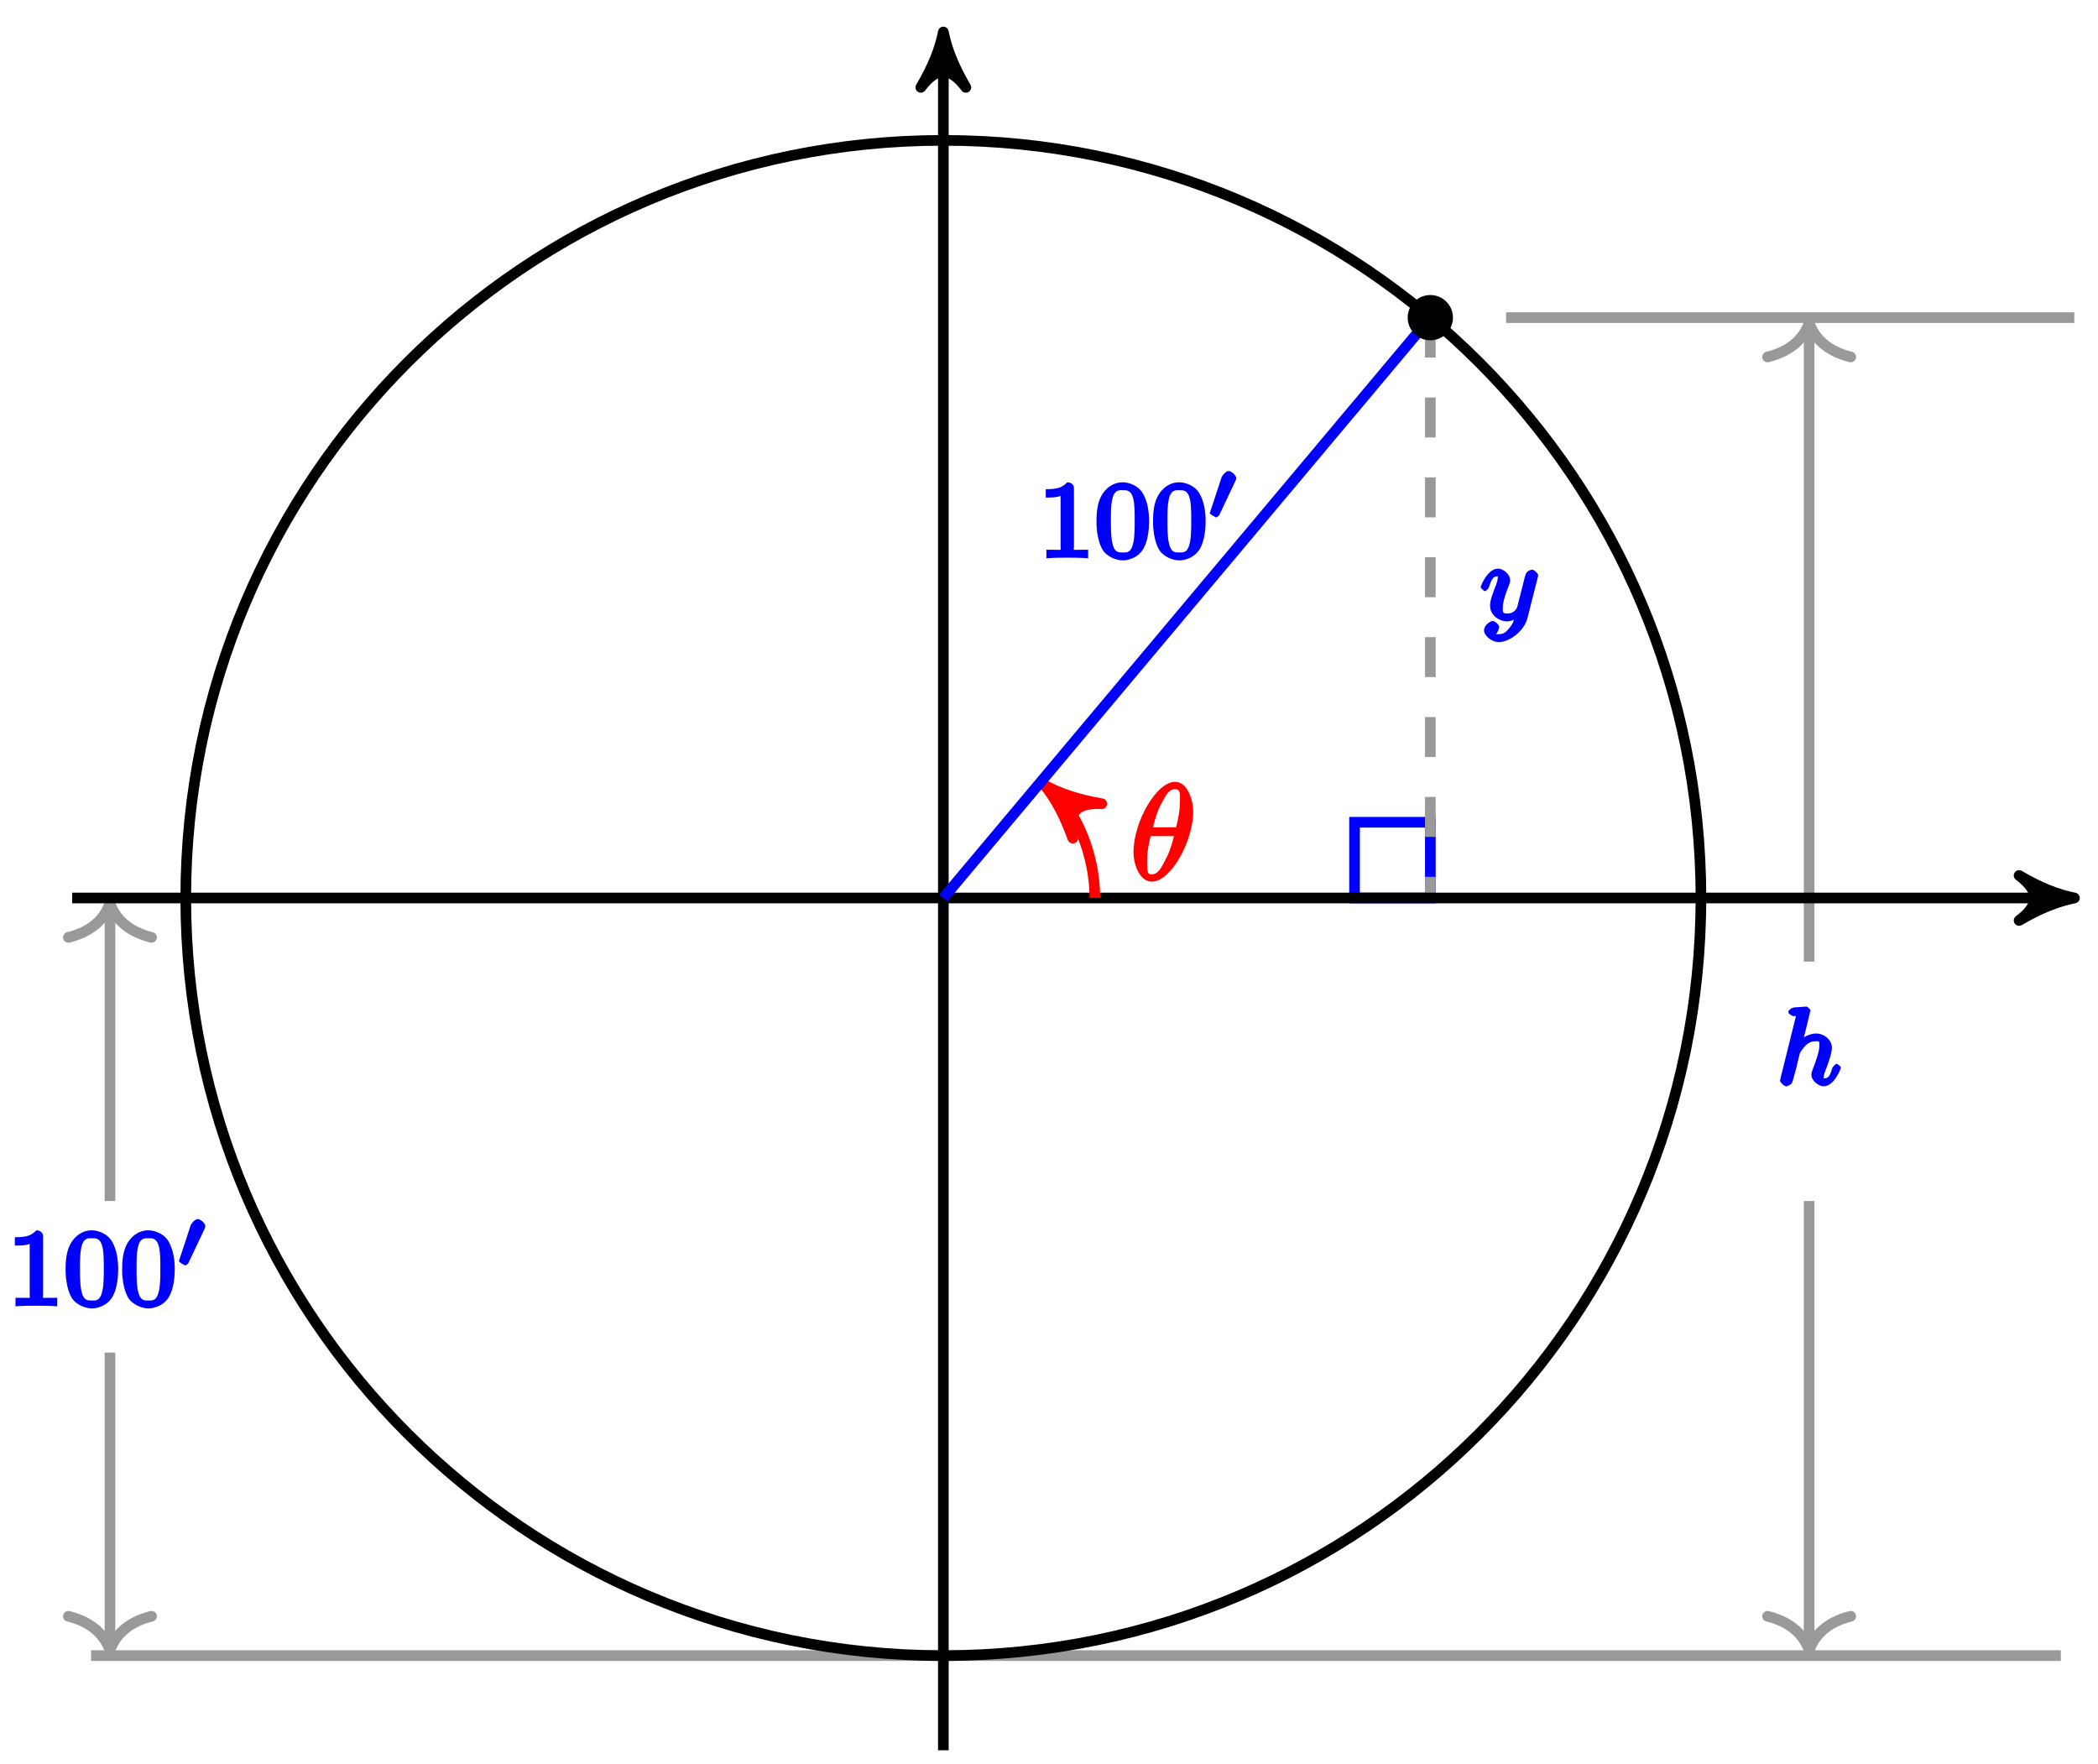 <?xml version="1.0" encoding="UTF-8"?>
<svg xmlns="http://www.w3.org/2000/svg" xmlns:xlink="http://www.w3.org/1999/xlink" width="157pt" height="132pt" viewBox="0 0 157 132" version="1.1">
<defs>
<g>
<symbol overflow="visible" id="glyph0-0">
<path style="stroke:none;" d=""/>
</symbol>
<symbol overflow="visible" id="glyph0-1">
<path style="stroke:none;" d="M 4.312 -3.188 C 4.344 -3.297 4.344 -3.312 4.344 -3.375 C 4.344 -3.562 4 -3.797 3.906 -3.797 C 3.859 -3.797 3.547 -3.734 3.438 -3.5 C 3.375 -3.359 3.297 -3.078 3.266 -2.906 L 2.781 -1 C 2.766 -0.969 2.625 -0.516 2.047 -0.516 C 1.656 -0.516 1.703 -0.609 1.703 -0.969 C 1.703 -1.438 1.969 -2.141 2.156 -2.609 C 2.234 -2.812 2.25 -2.875 2.25 -3.016 C 2.25 -3.453 1.719 -3.875 1.359 -3.875 C 0.562 -3.875 0.047 -2.578 0.047 -2.484 C 0.047 -2.406 0.297 -2.188 0.359 -2.188 C 0.469 -2.188 0.656 -2.422 0.672 -2.5 C 0.891 -3.203 1.047 -3.297 1.328 -3.297 C 1.453 -3.297 1.328 -3.391 1.328 -3.219 C 1.328 -3.047 1.266 -2.859 1.219 -2.719 C 0.891 -1.875 0.75 -1.469 0.75 -1.094 C 0.75 -0.312 1.531 0.078 2 0.078 C 2.375 0.078 2.766 -0.141 2.969 -0.328 L 2.641 -0.453 C 2.531 -0.016 2.516 0.172 2.203 0.562 C 1.938 0.891 1.766 1.031 1.406 1.031 C 1.266 1.031 1.094 1.062 1.125 1.109 C 1.234 1.109 1.438 0.562 1.438 0.516 C 1.438 0.328 1.109 0.047 0.953 0.047 C 0.766 0.047 0.297 0.359 0.297 0.75 C 0.297 1.125 0.844 1.625 1.406 1.625 C 2.219 1.625 3.312 0.781 3.547 -0.172 Z M 4.312 -3.188 "/>
</symbol>
<symbol overflow="visible" id="glyph0-2">
<path style="stroke:none;" d="M 2.453 -5.344 C 2.469 -5.359 2.547 -5.594 2.547 -5.609 C 2.547 -5.641 2.328 -5.891 2.234 -5.891 C 2.203 -5.891 1.953 -5.875 1.766 -5.859 L 1.328 -5.828 C 1.141 -5.812 0.875 -5.625 0.875 -5.469 C 0.875 -5.359 1.172 -5.172 1.281 -5.172 C 1.656 -5.172 1.469 -5.312 1.469 -5.25 C 1.469 -5.219 1.469 -5.203 1.422 -5.062 L 0.297 -0.531 C 0.266 -0.406 0.266 -0.359 0.266 -0.344 C 0.266 -0.219 0.562 0.078 0.719 0.078 C 0.844 0.078 1.078 -0.062 1.141 -0.156 C 1.172 -0.203 1.297 -0.594 1.328 -0.75 L 1.516 -1.453 C 1.531 -1.578 1.625 -1.875 1.641 -2 C 1.766 -2.469 1.703 -2.344 1.875 -2.609 C 2.156 -3 2.406 -3.297 2.938 -3.297 C 3.219 -3.297 3.203 -3.312 3.203 -2.938 C 3.203 -2.5 2.859 -1.578 2.703 -1.188 C 2.609 -0.938 2.609 -0.891 2.609 -0.781 C 2.609 -0.328 3.172 0.078 3.516 0.078 C 4.297 0.078 4.812 -1.219 4.812 -1.328 C 4.812 -1.406 4.562 -1.609 4.5 -1.609 C 4.406 -1.609 4.203 -1.375 4.172 -1.297 C 3.984 -0.641 3.844 -0.516 3.531 -0.516 C 3.406 -0.516 3.531 -0.406 3.531 -0.594 C 3.531 -0.766 3.594 -0.953 3.672 -1.141 C 3.797 -1.453 4.141 -2.359 4.141 -2.812 C 4.141 -3.406 3.547 -3.875 2.969 -3.875 C 2.531 -3.875 1.969 -3.641 1.609 -3.219 L 1.922 -3.078 L 2.5 -5.438 Z M 2.453 -5.344 "/>
</symbol>
<symbol overflow="visible" id="glyph1-0">
<path style="stroke:none;" d=""/>
</symbol>
<symbol overflow="visible" id="glyph1-1">
<path style="stroke:none;" d="M 2.688 -5.266 C 2.688 -5.469 2.484 -5.672 2.188 -5.672 C 1.812 -5.297 1.516 -5.156 0.578 -5.156 L 0.578 -4.531 C 0.984 -4.531 1.406 -4.531 1.688 -4.656 L 1.688 -0.844 C 1.688 -0.547 1.844 -0.625 1.094 -0.625 L 0.625 -0.625 L 0.625 0.016 C 1.141 -0.031 1.828 -0.031 2.188 -0.031 C 2.547 -0.031 3.234 -0.031 3.75 0.016 L 3.75 -0.625 L 3.281 -0.625 C 2.531 -0.625 2.688 -0.547 2.688 -0.844 Z M 2.688 -5.266 "/>
</symbol>
<symbol overflow="visible" id="glyph1-2">
<path style="stroke:none;" d="M 4.078 -2.719 C 4.078 -3.578 3.938 -4.219 3.672 -4.734 C 3.328 -5.438 2.547 -5.672 2.109 -5.672 C 1.109 -5.672 0.609 -4.859 0.5 -4.641 L 0.438 -4.516 C 0.156 -3.922 0.141 -3.141 0.141 -2.719 C 0.141 -2.203 0.219 -1.266 0.594 -0.625 C 0.969 -0.047 1.688 0.172 2.109 0.172 C 2.5 0.172 3.312 -0.016 3.703 -0.797 C 4 -1.375 4.078 -2.203 4.078 -2.719 Z M 2.109 -0.422 C 1.844 -0.422 1.469 -0.359 1.312 -1.203 C 1.219 -1.656 1.219 -2.406 1.219 -2.828 C 1.219 -3.375 1.219 -3.922 1.312 -4.359 C 1.469 -5.172 1.906 -5.078 2.109 -5.078 C 2.375 -5.078 2.734 -5.125 2.906 -4.406 C 3 -3.953 3 -3.359 3 -2.828 C 3 -2.344 3 -1.641 2.906 -1.188 C 2.734 -0.344 2.375 -0.422 2.109 -0.422 Z M 2.109 -0.422 "/>
</symbol>
<symbol overflow="visible" id="glyph2-0">
<path style="stroke:none;" d=""/>
</symbol>
<symbol overflow="visible" id="glyph2-1">
<path style="stroke:none;" d="M 2.078 -2.984 C 2.125 -3.078 2.125 -3.141 2.125 -3.188 C 2.125 -3.375 1.766 -3.703 1.562 -3.703 C 1.328 -3.703 1.047 -3.312 1.031 -3.234 L 0.188 -0.672 C 0.172 -0.641 0.156 -0.594 0.156 -0.562 C 0.156 -0.453 0.609 -0.234 0.609 -0.234 C 0.672 -0.234 0.828 -0.344 0.859 -0.406 Z M 2.078 -2.984 "/>
</symbol>
<symbol overflow="visible" id="glyph3-0">
<path style="stroke:none;" d=""/>
</symbol>
<symbol overflow="visible" id="glyph3-1">
<path style="stroke:none;" d="M 4.703 -5.141 C 4.703 -5.797 4.359 -7.359 3.344 -7.359 C 1.953 -7.359 0.234 -4.375 0.234 -2.094 C 0.234 -1.156 0.703 0.109 1.609 0.109 C 3.016 0.109 4.703 -2.906 4.703 -5.141 Z M 1.641 -3.781 C 1.812 -4.422 1.969 -5.109 2.359 -5.812 C 2.625 -6.297 2.875 -6.812 3.328 -6.812 C 3.812 -6.812 3.703 -6.328 3.703 -5.766 C 3.703 -5.281 3.625 -4.766 3.422 -3.953 L 1.688 -3.953 Z M 3.297 -3.453 C 3.188 -3 3.016 -2.266 2.641 -1.562 C 2.297 -0.875 2.047 -0.438 1.609 -0.438 C 1.281 -0.438 1.25 -0.562 1.25 -1.484 C 1.25 -1.906 1.312 -2.484 1.516 -3.297 L 3.25 -3.297 Z M 3.297 -3.453 "/>
</symbol>
</g>
</defs>
<g id="surface1">
<path style="fill:none;stroke-width:0.797;stroke-linecap:butt;stroke-linejoin:miter;stroke:rgb(0%,0%,100%);stroke-opacity:1;stroke-miterlimit:10;" d="M 36.443 0.001 L 36.443 5.668 L 30.772 5.668 L 30.772 0.001 Z M 36.443 0.001 " transform="matrix(1,0,0,-1,70.594,67.2)"/>
<path style="fill:none;stroke-width:0.797;stroke-linecap:butt;stroke-linejoin:miter;stroke:rgb(59.999%,59.999%,59.999%);stroke-opacity:1;stroke-dasharray:2.989,2.989;stroke-miterlimit:10;" d="M 36.443 43.431 L 36.443 0.001 " transform="matrix(1,0,0,-1,70.594,67.2)"/>
<g style="fill:rgb(0%,0%,100%);fill-opacity:1;">
  <use xlink:href="#glyph0-1" x="110.757" y="46.424"/>
</g>
<path style="fill:none;stroke-width:0.797;stroke-linecap:butt;stroke-linejoin:miter;stroke:rgb(59.999%,59.999%,59.999%);stroke-opacity:1;stroke-miterlimit:10;" d="M -62.364 -0.796 L -62.364 -22.677 " transform="matrix(1,0,0,-1,70.594,67.2)"/>
<path style="fill:none;stroke-width:0.797;stroke-linecap:round;stroke-linejoin:round;stroke:rgb(59.999%,59.999%,59.999%);stroke-opacity:1;stroke-miterlimit:10;" d="M -2.55 3.111 C -2.085 1.244 -1.046 0.365 0.001 0.001 C -1.046 -0.362 -2.085 -1.245 -2.55 -3.112 " transform="matrix(0,-1,-1,0,8.228,67.599)"/>
<g style="fill:rgb(0%,0%,100%);fill-opacity:1;">
  <use xlink:href="#glyph1-1" x="0.534" y="97.741"/>
  <use xlink:href="#glyph1-2" x="4.767" y="97.741"/>
  <use xlink:href="#glyph1-2" x="8.999" y="97.741"/>
</g>
<g style="fill:rgb(0%,0%,100%);fill-opacity:1;">
  <use xlink:href="#glyph2-1" x="13.238" y="94.928"/>
</g>
<path style="fill:none;stroke-width:0.797;stroke-linecap:butt;stroke-linejoin:miter;stroke:rgb(59.999%,59.999%,59.999%);stroke-opacity:1;stroke-miterlimit:10;" d="M -62.364 -55.897 L -62.364 -34.016 " transform="matrix(1,0,0,-1,70.594,67.2)"/>
<path style="fill:none;stroke-width:0.797;stroke-linecap:round;stroke-linejoin:round;stroke:rgb(59.999%,59.999%,59.999%);stroke-opacity:1;stroke-miterlimit:10;" d="M -2.55 3.112 C -2.085 1.245 -1.046 0.362 0 -0.001 C -1.046 -0.365 -2.085 -1.244 -2.55 -3.111 " transform="matrix(0,1,1,0,8.228,123.5)"/>
<path style="fill:none;stroke-width:0.797;stroke-linecap:butt;stroke-linejoin:miter;stroke:rgb(59.999%,59.999%,59.999%);stroke-opacity:1;stroke-miterlimit:10;" d="M -63.782 -56.694 L 83.624 -56.694 " transform="matrix(1,0,0,-1,70.594,67.2)"/>
<path style="fill:none;stroke-width:0.797;stroke-linecap:butt;stroke-linejoin:miter;stroke:rgb(59.999%,59.999%,59.999%);stroke-opacity:1;stroke-miterlimit:10;" d="M 42.111 43.431 L 84.632 43.431 " transform="matrix(1,0,0,-1,70.594,67.2)"/>
<path style="fill:none;stroke-width:0.797;stroke-linecap:butt;stroke-linejoin:miter;stroke:rgb(59.999%,59.999%,59.999%);stroke-opacity:1;stroke-miterlimit:10;" d="M 64.79 42.634 L 64.79 -4.76 " transform="matrix(1,0,0,-1,70.594,67.2)"/>
<path style="fill:none;stroke-width:0.797;stroke-linecap:round;stroke-linejoin:round;stroke:rgb(59.999%,59.999%,59.999%);stroke-opacity:1;stroke-miterlimit:10;" d="M -2.549 3.113 C -2.084 1.246 -1.045 0.363 0.002 -0 C -1.045 -0.364 -2.084 -1.243 -2.549 -3.11 " transform="matrix(0,-1,-1,0,135.386,24.166)"/>
<g style="fill:rgb(0%,0%,100%);fill-opacity:1;">
  <use xlink:href="#glyph0-2" x="132.946" y="81.215"/>
</g>
<path style="fill:none;stroke-width:0.797;stroke-linecap:butt;stroke-linejoin:miter;stroke:rgb(59.999%,59.999%,59.999%);stroke-opacity:1;stroke-miterlimit:10;" d="M 64.79 -55.897 L 64.79 -22.677 " transform="matrix(1,0,0,-1,70.594,67.2)"/>
<path style="fill:none;stroke-width:0.797;stroke-linecap:round;stroke-linejoin:round;stroke:rgb(59.999%,59.999%,59.999%);stroke-opacity:1;stroke-miterlimit:10;" d="M -2.55 3.11 C -2.085 1.243 -1.046 0.364 0 0.001 C -1.046 -0.363 -2.085 -1.246 -2.55 -3.113 " transform="matrix(0,1,1,0,135.386,123.5)"/>
<path style="fill:none;stroke-width:0.797;stroke-linecap:butt;stroke-linejoin:miter;stroke:rgb(0%,0%,0%);stroke-opacity:1;stroke-miterlimit:10;" d="M -0 -63.779 L -0 63.761 " transform="matrix(1,0,0,-1,70.594,67.2)"/>
<path style="fill-rule:nonzero;fill:rgb(0%,0%,0%);fill-opacity:1;stroke-width:0.797;stroke-linecap:butt;stroke-linejoin:round;stroke:rgb(0%,0%,0%);stroke-opacity:1;stroke-miterlimit:10;" d="M 1.037 0 C -0.26 0.258 -1.552 0.778 -3.107 1.684 C -1.552 0.52 -1.552 -0.519 -3.107 -1.683 C -1.552 -0.777 -0.26 -0.258 1.037 0 Z M 1.037 0 " transform="matrix(0,-1,-1,0,70.594,3.432)"/>
<path style="fill:none;stroke-width:0.797;stroke-linecap:butt;stroke-linejoin:miter;stroke:rgb(0%,0%,0%);stroke-opacity:1;stroke-miterlimit:10;" d="M -65.196 0.001 L 83.605 0.001 " transform="matrix(1,0,0,-1,70.594,67.2)"/>
<path style="fill-rule:nonzero;fill:rgb(0%,0%,0%);fill-opacity:1;stroke-width:0.797;stroke-linecap:butt;stroke-linejoin:round;stroke:rgb(0%,0%,0%);stroke-opacity:1;stroke-miterlimit:10;" d="M 1.034 0.001 C -0.259 0.259 -1.555 0.778 -3.11 1.684 C -1.555 0.516 -1.555 -0.519 -3.11 -1.683 C -1.555 -0.776 -0.259 -0.261 1.034 0.001 Z M 1.034 0.001 " transform="matrix(1,0,0,-1,154.204,67.2)"/>
<path style="fill:none;stroke-width:0.797;stroke-linecap:butt;stroke-linejoin:miter;stroke:rgb(100%,0%,0%);stroke-opacity:1;stroke-miterlimit:10;" d="M 11.339 0.001 C 11.339 3.352 9.855 6.532 8.386 7.762 " transform="matrix(1,0,0,-1,70.594,67.2)"/>
<path style="fill-rule:nonzero;fill:rgb(100%,0%,0%);fill-opacity:1;stroke-width:0.797;stroke-linecap:butt;stroke-linejoin:round;stroke:rgb(100%,0%,0%);stroke-opacity:1;stroke-miterlimit:10;" d="M 1.037 0 C -0.258 0.26 -1.554 0.778 -3.108 1.682 C -1.555 0.518 -1.554 -0.516 -3.109 -1.683 C -1.554 -0.777 -0.259 -0.261 1.037 0 Z M 1.037 0 " transform="matrix(-0.766,-0.643,-0.643,0.766,78.982,59.436)"/>
<g style="fill:rgb(100%,0%,0%);fill-opacity:1;">
  <use xlink:href="#glyph3-1" x="84.59" y="65.867"/>
</g>
<path style="fill:none;stroke-width:0.797;stroke-linecap:butt;stroke-linejoin:miter;stroke:rgb(0%,0%,100%);stroke-opacity:1;stroke-miterlimit:10;" d="M -0 0.001 L 36.443 43.431 " transform="matrix(1,0,0,-1,70.594,67.2)"/>
<g style="fill:rgb(0%,0%,100%);fill-opacity:1;">
  <use xlink:href="#glyph1-1" x="77.679" y="41.764"/>
  <use xlink:href="#glyph1-2" x="81.912" y="41.764"/>
  <use xlink:href="#glyph1-2" x="86.144" y="41.764"/>
</g>
<g style="fill:rgb(0%,0%,100%);fill-opacity:1;">
  <use xlink:href="#glyph2-1" x="90.383" y="38.952"/>
</g>
<path style="fill:none;stroke-width:0.797;stroke-linecap:butt;stroke-linejoin:miter;stroke:rgb(0%,0%,0%);stroke-opacity:1;stroke-miterlimit:10;" d="M 56.692 0.001 C 56.692 31.311 31.311 56.696 -0 56.696 C -31.311 56.696 -56.693 31.311 -56.693 0.001 C -56.693 -31.313 -31.311 -56.694 -0 -56.694 C 31.311 -56.694 56.692 -31.313 56.692 0.001 Z M 56.692 0.001 " transform="matrix(1,0,0,-1,70.594,67.2)"/>
<path style="fill-rule:nonzero;fill:rgb(0%,0%,0%);fill-opacity:1;stroke-width:0.399;stroke-linecap:butt;stroke-linejoin:miter;stroke:rgb(0%,0%,0%);stroke-opacity:1;stroke-miterlimit:10;" d="M 37.935 43.431 C 37.935 44.255 37.267 44.923 36.443 44.923 C 35.615 44.923 34.947 44.255 34.947 43.431 C 34.947 42.603 35.615 41.935 36.443 41.935 C 37.267 41.935 37.935 42.603 37.935 43.431 Z M 37.935 43.431 " transform="matrix(1,0,0,-1,70.594,67.2)"/>
</g>
</svg>
